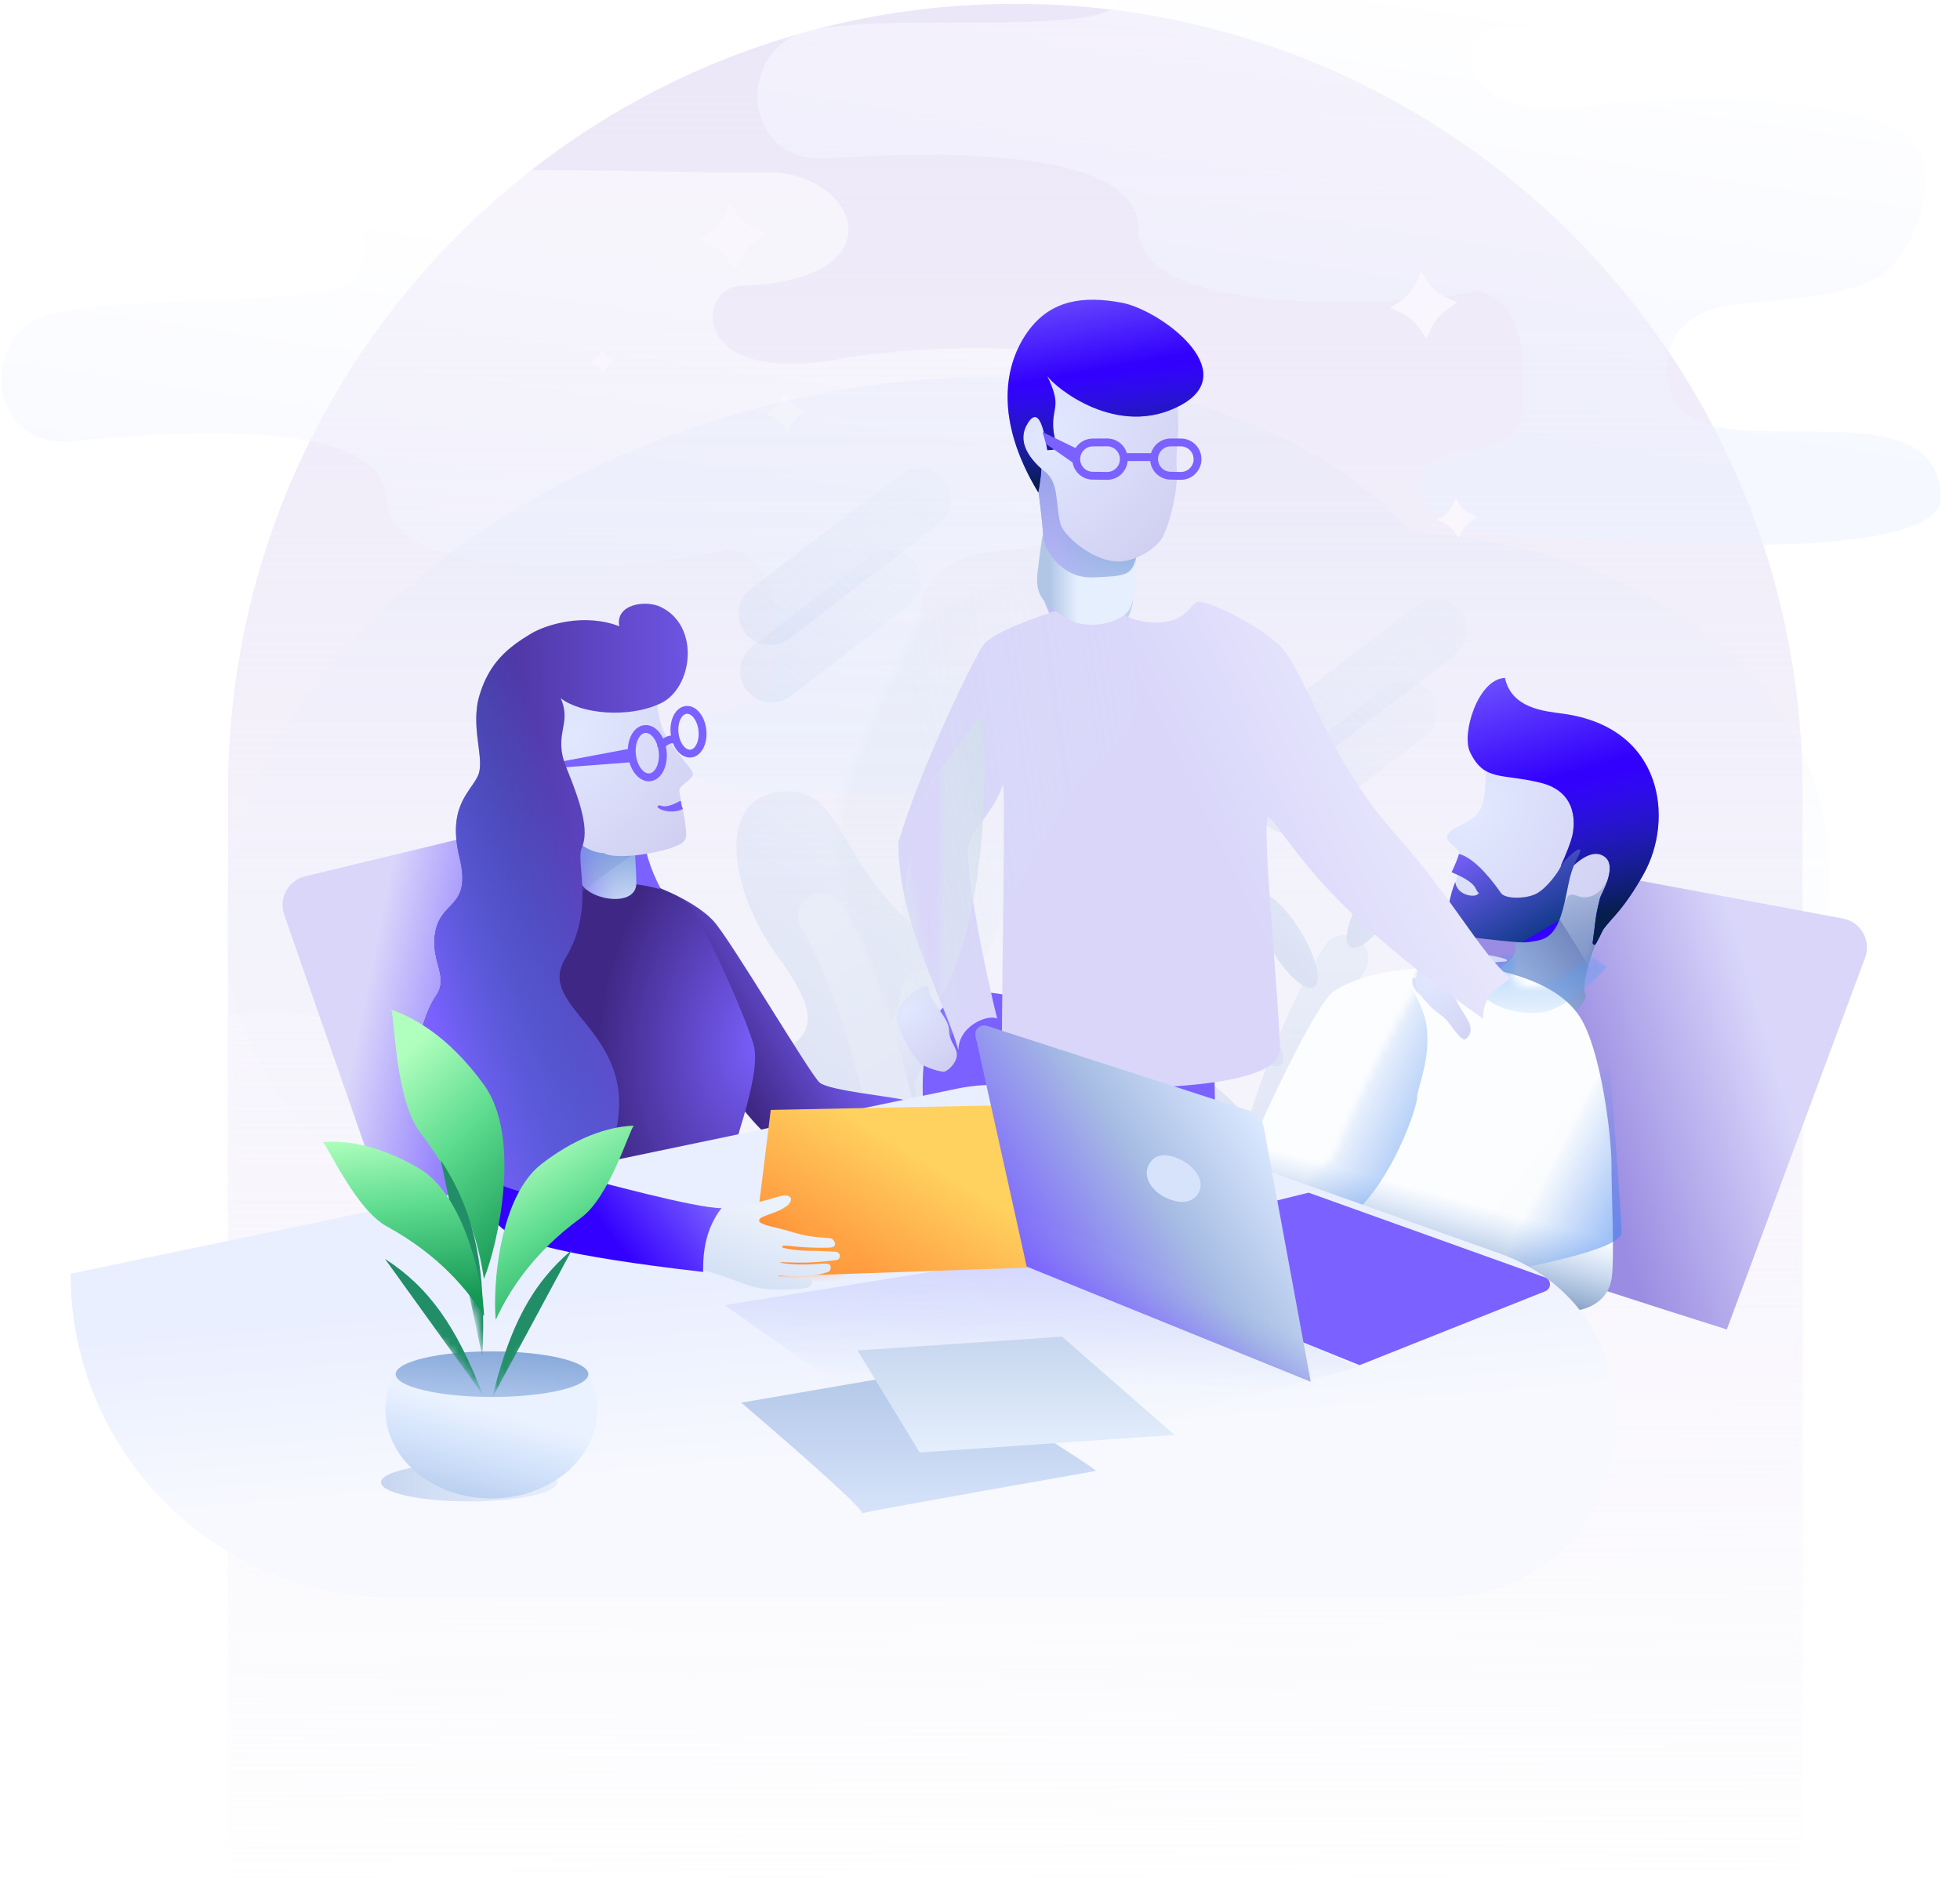 <svg width="250" height="242" viewBox="0 0 250 242" fill="none" xmlns="http://www.w3.org/2000/svg">
<path d="M29.082 100.903C29.082 45.444 74.04 0.486 129.499 0.486V0.486C184.957 0.486 229.915 45.444 229.915 100.903V240.876H29.082V100.903Z" fill="url(#paint0_linear)"/>
<g opacity="0.5" filter="url(#filter0_i)">
<path fill-rule="evenodd" clip-rule="evenodd" d="M49.342 77.734C48.958 66.724 20.27 69.206 9.203 70.268C-1.863 71.33 -2.868 56.247 6.68 54.005C16.228 51.763 33.543 52.92 42.514 50.85C51.486 48.78 40.137 37.681 52.361 36.343C64.585 35.005 89.861 36.244 97.396 35.972C109.231 35.545 115.304 49.794 94.568 50.44C88.85 50.618 87.703 63.277 107.005 59.8C119.117 57.618 142.882 57.567 147.826 63.138C150.663 66.334 149.68 74.922 144.803 79.663C141.181 83.186 129.66 83.873 125.147 84.687C114.56 86.597 116.653 96.849 120.263 98.96C128.806 103.955 152.253 94.528 152.881 108.244C153.159 114.305 131.825 115.284 123.078 115.21C101.624 115.028 87.528 116.94 86.538 109.621C85.545 102.274 99.87 107.233 99.164 98.201C98.794 93.481 99.784 83.452 90.594 83.978C103.176 83.257 49.861 92.605 49.342 77.734Z" fill="url(#paint1_linear)"/>
</g>
<g opacity="0.5" filter="url(#filter1_i)">
<path fill-rule="evenodd" clip-rule="evenodd" d="M145.206 43.15C145.235 32.133 116.474 33.539 105.375 34.186C94.276 34.833 93.837 19.723 103.463 17.84C113.088 15.957 130.348 17.761 139.39 16.029C148.432 14.297 137.508 2.78 149.773 1.901C162.038 1.021 187.25 3.206 194.79 3.216C206.633 3.233 212.168 17.699 191.423 17.568C185.702 17.532 184.081 30.139 203.5 27.387C215.686 25.66 239.436 26.499 244.168 32.252C246.883 35.552 245.579 44.096 240.528 48.652C236.776 52.037 225.238 52.291 220.698 52.936C210.046 54.449 211.754 64.772 215.283 67.016C223.633 72.328 247.416 63.785 247.53 77.515C247.581 83.582 226.226 83.761 217.487 83.36C196.055 82.375 181.897 83.757 181.182 76.407C180.465 69.028 194.594 74.52 194.227 65.468C194.034 60.737 195.398 50.752 186.195 50.934C198.796 50.685 145.168 58.03 145.206 43.15Z" fill="url(#paint2_linear)"/>
</g>
<mask id="mask0" mask-type="alpha" maskUnits="userSpaceOnUse" x="29" y="0" width="201" height="242">
<path d="M29.086 100.903C29.086 45.444 74.044 0.486 129.503 0.486V0.486C184.961 0.486 229.919 45.444 229.919 100.903V241.486H29.086V100.903Z" fill="#ECE7F8"/>
</mask>
<g mask="url(#mask0)">
<path fill-rule="evenodd" clip-rule="evenodd" d="M227.608 119.66C245.696 139.795 250.227 168.376 246.31 201.115C240.784 247.307 245.706 303.944 201.588 337.15C157.339 370.453 114.173 343.767 77.599 328.095C50.877 316.645 40.314 290.997 29.944 263.604C15.659 225.868 -22.549 190.703 8.279 144.973C39.289 98.973 83.415 167.846 130.394 162.425C165.144 158.414 208.44 98.322 227.608 119.66Z" fill="url(#paint3_linear)"/>
</g>
<path d="M99.726 50.871L100.08 50.102L100.537 50.808C100.911 51.373 101.437 51.82 102.055 52.097L102.834 52.44L102.127 52.908C101.558 53.279 101.107 53.806 100.828 54.426L100.485 55.195L100.017 54.488C99.645 53.922 99.119 53.474 98.5 53.199L97.731 52.856L98.437 52.388C99.007 52.02 99.455 51.492 99.726 50.871V50.871Z" fill="#F9F7FD"/>
<path d="M76.535 45.093L76.733 44.647L77.003 45.052C77.217 45.383 77.525 45.644 77.887 45.8L78.334 46.008L77.918 46.278C77.591 46.493 77.332 46.796 77.169 47.152L76.972 47.609L76.702 47.193C76.487 46.862 76.18 46.601 75.818 46.445L75.371 46.237L75.776 45.977C76.106 45.758 76.368 45.452 76.535 45.093Z" fill="#F9F7FD"/>
<path d="M149.578 84.623L149.776 84.176L150.046 84.592C150.269 84.915 150.574 85.174 150.93 85.34L151.376 85.537L150.971 85.808C150.64 86.022 150.379 86.329 150.223 86.691L150.015 87.138L149.745 86.733C149.531 86.402 149.228 86.139 148.871 85.974L148.414 85.776L148.83 85.506C149.161 85.292 149.422 84.985 149.578 84.623Z" fill="#F9F7FD"/>
<path d="M185.334 64.353L185.677 63.584L186.145 64.291C186.516 64.857 187.043 65.305 187.663 65.58L188.432 65.923L187.725 66.391C187.158 66.761 186.71 67.288 186.436 67.908L186.083 68.677L185.625 67.971C185.249 67.408 184.723 66.962 184.108 66.682L183.328 66.338L184.035 65.871C184.605 65.5 185.056 64.973 185.334 64.353V64.353Z" fill="#F9F7FD"/>
<path d="M180.688 35.956L181.27 34.656L182.05 35.852C182.676 36.802 183.559 37.555 184.596 38.024L185.896 38.596L184.7 39.375C183.752 40.008 182.999 40.894 182.528 41.932L181.946 43.232L181.166 42.036C180.54 41.086 179.657 40.333 178.62 39.864L177.32 39.282L178.516 38.502C179.466 37.876 180.219 36.993 180.688 35.956V35.956Z" fill="#F9F7FD"/>
<path d="M92.522 27.204L93.104 25.904L93.883 27.089C94.507 28.042 95.39 28.796 96.43 29.262L97.729 29.844L96.544 30.623C95.588 31.244 94.834 32.128 94.372 33.17L93.79 34.469L93.01 33.284C92.385 32.329 91.497 31.574 90.453 31.112L89.164 30.53L90.349 29.75C91.302 29.127 92.056 28.243 92.522 27.204V27.204Z" fill="#F9F7FD"/>
<path opacity="0.2" fill-rule="evenodd" clip-rule="evenodd" d="M179.877 67.837C163.518 49.491 129.254 42.663 94.042 52.785C50.37 65.339 21.777 99.213 30.18 128.444C37.074 152.427 66.728 165.834 101.273 162.942C117.837 176.196 145.726 180.574 174.161 172.4C214.049 160.934 239.91 129.113 231.922 101.325C226.319 81.833 205.548 69.503 179.877 67.837Z" fill="url(#paint4_linear)"/>
<g opacity="0.3">
<path fill-rule="evenodd" clip-rule="evenodd" d="M119.943 167.859C122.276 168.291 126.448 162.117 126.231 156.555C126.014 150.994 120.86 152.064 122.635 141.894C124.409 131.725 126.587 126.929 116.446 118.016C106.306 109.103 107.481 100.058 99.335 101.037C91.19 102.017 93.23 113.784 99.012 121.739C104.793 129.694 104.333 132.339 97.534 135.24C90.734 138.142 103.433 147.29 105.05 149.981C106.667 152.672 105.864 159.957 108.913 163.243C111.962 166.529 117.611 167.427 119.943 167.859Z" fill="url(#paint5_linear)"/>
<path d="M116.568 153.933C115.327 151.868 110.938 145.746 105.745 143.533" stroke="url(#paint6_linear)" stroke-width="6" stroke-linecap="round"/>
<path d="M113.764 139.216C112.523 137.15 117.45 132.216 117.934 126.592" stroke="url(#paint7_linear)" stroke-width="6" stroke-linecap="round"/>
<path d="M122.337 179.589C121.809 178.71 120.943 173.839 119.631 168.381C115.524 151.288 112.189 129.205 104.82 116.941" stroke="url(#paint8_linear)" stroke-width="6" stroke-linecap="round"/>
</g>
<g opacity="0.3">
<path d="M157.383 166.438C157.251 158.854 163.181 135.273 171.514 122.281" stroke="url(#paint9_linear)" stroke-width="6" stroke-linecap="round"/>
<ellipse cx="164.058" cy="120.004" rx="2.2" ry="6.903" transform="rotate(-31 164.058 120.004)" fill="url(#paint10_linear)"/>
<ellipse cx="176.722" cy="126.828" rx="2.2" ry="6.903" transform="rotate(87 176.722 126.828)" fill="url(#paint11_linear)"/>
<ellipse cx="172.8" cy="136.909" rx="2.2" ry="6.903" transform="rotate(90 172.8 136.909)" fill="url(#paint12_linear)"/>
<ellipse cx="169.633" cy="146.676" rx="2.2" ry="6.903" transform="rotate(90 169.633 146.676)" fill="url(#paint13_linear)"/>
<ellipse cx="175.872" cy="114.969" rx="2.2" ry="6.903" transform="rotate(32 175.872 114.969)" fill="url(#paint14_linear)"/>
<ellipse cx="158.789" cy="130.689" rx="2.2" ry="6.903" transform="rotate(-42 158.789 130.689)" fill="url(#paint15_linear)"/>
<ellipse cx="154.879" cy="141.379" rx="2.2" ry="6.903" transform="rotate(-48 154.879 141.379)" fill="url(#paint16_linear)"/>
</g>
<path opacity="0.473" d="M98.219 78.297L117.264 63.723" stroke="url(#paint17_linear)" stroke-width="8" stroke-linecap="round" stroke-linejoin="round"/>
<path opacity="0.473" d="M98.406 85.614L113.428 74.119" stroke="url(#paint18_linear)" stroke-width="8" stroke-linecap="round" stroke-linejoin="round"/>
<path opacity="0.473" d="M164.078 94.996L183.124 80.422" stroke="url(#paint19_linear)" stroke-width="8" stroke-linecap="round" stroke-linejoin="round"/>
<path opacity="0.473" d="M164.266 102.314L179.288 90.818" stroke="url(#paint20_linear)" stroke-width="8" stroke-linecap="round" stroke-linejoin="round"/>
<path fill-rule="evenodd" clip-rule="evenodd" d="M235.065 117.177L193.128 109.35C180.958 127.183 175.198 142.222 175.851 154.468C183.54 157.655 198.343 162.698 220.259 169.598L237.894 122.174C238.616 120.231 237.627 118.071 235.685 117.348C235.483 117.274 235.276 117.216 235.065 117.177Z" fill="url(#paint21_linear)"/>
<path fill-rule="evenodd" clip-rule="evenodd" d="M193.141 119.566C193.524 120.887 193.351 121.84 192.622 122.425C191.528 123.303 190.43 124.797 189.348 124.92C188.265 125.043 187.093 125.637 186.903 127.155C186.812 127.889 183.055 131.682 181.713 136.9C181.373 138.221 181.787 140.254 182.953 142.999L186.057 141.291L190.477 134.131C195.386 132.425 198.153 131.369 198.779 130.961C199.718 130.35 202.758 127.735 202.172 126.754C201.586 125.774 203.493 119.543 204.625 118.332C205.758 117.121 206.686 114.17 206.708 113.08C206.731 111.991 207.124 108.728 204.297 108.832C202.412 108.902 198.693 112.48 193.141 119.566Z" fill="url(#paint22_linear)"/>
<mask id="mask1" mask-type="alpha" maskUnits="userSpaceOnUse" x="181" y="108" width="26" height="35">
<path fill-rule="evenodd" clip-rule="evenodd" d="M193.141 119.566C193.524 120.887 193.351 121.84 192.622 122.425C191.528 123.303 190.43 124.797 189.348 124.92C188.265 125.043 187.093 125.637 186.903 127.155C186.812 127.889 183.055 131.682 181.713 136.9C181.373 138.221 181.787 140.254 182.953 142.999L186.057 141.291L190.477 134.131C195.386 132.425 198.153 131.369 198.779 130.961C199.718 130.35 202.758 127.735 202.172 126.754C201.586 125.774 203.493 119.543 204.625 118.332C205.758 117.121 206.686 114.17 206.708 113.08C206.731 111.991 207.124 108.728 204.297 108.832C202.412 108.902 198.693 112.48 193.141 119.566Z" fill="white"/>
</mask>
<g mask="url(#mask1)">
<path fill-rule="evenodd" clip-rule="evenodd" d="M203.718 125.17C203.718 125.17 198.355 115.653 195.85 113.265C193.346 110.876 207.802 108.469 207.802 108.469L203.718 126.967V125.17Z" fill="url(#paint23_linear)" style="mix-blend-mode:multiply"/>
</g>
<path fill-rule="evenodd" clip-rule="evenodd" d="M190.209 97.18C188.915 98.052 190.019 101.559 188.619 103.561C187.853 104.656 186.242 105.264 185.498 105.7C183.393 106.932 185.556 107.812 185.991 108.545C186.426 109.279 186.079 110.936 185.753 112.242C185.428 113.548 184.272 116.492 185.511 117.149C186.75 117.807 194.356 120.678 196.555 119.801C198.754 118.924 199.54 114.531 200.083 114.245C200.625 113.959 201.005 114.261 201.506 114.386C202.808 114.711 203.985 113.981 204.611 112.941C205.32 111.765 206.328 112.302 205.783 110.694C204.942 108.213 200.068 98.442 198.131 97.74C196.195 97.037 192.211 95.832 190.209 97.18Z" fill="url(#paint24_radial)"/>
<path fill-rule="evenodd" clip-rule="evenodd" d="M196.529 99.866C191.576 98.631 189.273 99.737 187.479 95.888C186.42 93.614 188.483 86.64 191.956 86.482C192.811 90.381 196.94 90.716 199.332 91.04C212.179 92.779 213.523 104.525 209.677 111.443C208.439 113.671 207.293 115.271 206.271 116.471C205.623 117.233 204.775 118.151 204.488 118.586C204.393 118.732 203.564 120.566 203.421 120.53C202.988 120.422 203.162 120.401 203.374 118.502C203.587 116.603 203.705 116.092 204.091 114.547C204.204 114.091 206.358 110.585 204.704 109.316C203.601 108.47 202.111 108.987 200.234 110.866L199.094 110.437C199.848 108.762 200.323 107.526 200.523 106.729C200.821 105.532 201.482 101.101 196.529 99.866Z" fill="url(#paint25_linear)"/>
<path fill-rule="evenodd" clip-rule="evenodd" d="M196.529 99.866C191.576 98.631 189.273 99.737 187.479 95.888C186.42 93.614 188.483 86.64 191.956 86.482C192.811 90.381 196.94 90.716 199.332 91.04C212.179 92.779 213.523 104.525 209.677 111.443C208.439 113.671 207.293 115.271 206.271 116.471C205.623 117.233 204.775 118.151 204.488 118.586C204.393 118.732 203.564 120.566 203.421 120.53C202.988 120.422 203.162 120.401 203.374 118.502C203.587 116.603 203.705 116.092 204.091 114.547C204.204 114.091 206.358 110.585 204.704 109.316C203.601 108.47 202.111 108.987 200.234 110.866L199.094 110.437C199.848 108.762 200.323 107.526 200.523 106.729C200.821 105.532 201.482 101.101 196.529 99.866Z" fill="url(#paint26_linear)"/>
<path fill-rule="evenodd" clip-rule="evenodd" d="M199.098 110.495C198.72 111.337 197.293 113.28 196.006 113.981C194.718 114.683 192.006 114.726 191.45 113.926C190.893 113.126 188.367 109.503 186.089 108.935C185.975 109.394 185.663 110.174 185.153 111.275C186.916 112.008 187.939 112.697 188.224 113.343C188.652 114.312 188.881 113.663 188.454 114.094C188.028 114.524 185.799 114.193 185.63 112.513C184.987 113.851 184.297 117.462 184.54 118.287C184.784 119.112 186.185 119.49 187.568 119.579C188.95 119.668 193.877 120.42 195.132 120.163C196.387 119.907 197.981 120.054 199.031 117.014C200.08 113.974 199.847 112.005 201.217 109.416C202.587 106.826 199.476 109.652 199.098 110.495Z" fill="url(#paint27_linear)"/>
<g filter="url(#filter2_i)">
<path fill-rule="evenodd" clip-rule="evenodd" d="M203.021 122.789C208.226 123.974 211.723 125.95 213.513 128.717C216.197 132.866 217.542 143.889 217.542 147.464C217.542 151.039 217.97 159.81 217.542 162.203C217.114 164.596 215.148 166.373 211.081 166.373C208.369 166.373 192.999 161.329 164.971 151.242C168.657 149.419 170.559 148.16 170.676 147.464C170.852 146.421 179.405 127.395 182.11 125.457C184.816 123.519 190.431 122.601 192.682 122.601C192.353 123.515 191.621 124.252 192.656 125.457C193.691 126.661 195.723 126.871 197.735 126.036C199.076 125.478 200.838 124.396 203.021 122.789Z" fill="white"/>
<path fill-rule="evenodd" clip-rule="evenodd" d="M203.021 122.789C208.226 123.974 211.723 125.95 213.513 128.717C216.197 132.866 217.542 143.889 217.542 147.464C217.542 151.039 217.97 159.81 217.542 162.203C217.114 164.596 215.148 166.373 211.081 166.373C208.369 166.373 192.999 161.329 164.971 151.242C168.657 149.419 170.559 148.16 170.676 147.464C170.852 146.421 179.405 127.395 182.11 125.457C184.816 123.519 190.431 122.601 192.682 122.601C192.353 123.515 191.621 124.252 192.656 125.457C193.691 126.661 195.723 126.871 197.735 126.036C199.076 125.478 200.838 124.396 203.021 122.789Z" fill="url(#paint28_linear)"/>
</g>
<mask id="mask2" mask-type="alpha" maskUnits="userSpaceOnUse" x="164" y="122" width="54" height="45">
<path fill-rule="evenodd" clip-rule="evenodd" d="M203.021 122.789C208.226 123.974 211.723 125.95 213.513 128.717C216.197 132.866 217.542 143.889 217.542 147.464C217.542 151.039 217.97 159.81 217.542 162.203C217.114 164.596 215.148 166.373 211.081 166.373C208.369 166.373 192.999 161.329 164.971 151.242C168.657 149.419 170.559 148.16 170.676 147.464C170.852 146.421 179.405 127.395 182.11 125.457C184.816 123.519 190.431 122.601 192.682 122.601C192.353 123.515 191.621 124.252 192.656 125.457C193.691 126.661 195.723 126.871 197.735 126.036C199.076 125.478 200.838 124.396 203.021 122.789Z" fill="white"/>
<path fill-rule="evenodd" clip-rule="evenodd" d="M203.021 122.789C208.226 123.974 211.723 125.95 213.513 128.717C216.197 132.866 217.542 143.889 217.542 147.464C217.542 151.039 217.97 159.81 217.542 162.203C217.114 164.596 215.148 166.373 211.081 166.373C208.369 166.373 192.999 161.329 164.971 151.242C168.657 149.419 170.559 148.16 170.676 147.464C170.852 146.421 179.405 127.395 182.11 125.457C184.816 123.519 190.431 122.601 192.682 122.601C192.353 123.515 191.621 124.252 192.656 125.457C193.691 126.661 195.723 126.871 197.735 126.036C199.076 125.478 200.838 124.396 203.021 122.789Z" stroke="white"/>
</mask>
<g mask="url(#mask2)">
<g opacity="0.585">
<path fill-rule="evenodd" clip-rule="evenodd" d="M189.942 123.334C185.632 127.746 194.135 130.097 197.607 128.922C201.08 127.746 204.976 123.334 204.976 123.334C204.976 123.334 195.158 116.027 192.55 119.681C189.942 123.334 194.253 118.921 189.942 123.334Z" fill="url(#paint29_linear)" style="mix-blend-mode:multiply"/>
</g>
<g opacity="0.547">
<path fill-rule="evenodd" clip-rule="evenodd" d="M183.797 163.254C186.866 163.254 206.823 159.95 206.823 157.267C206.823 154.585 205.285 135.686 205.285 135.686" fill="url(#paint30_linear)" style="mix-blend-mode:multiply"/>
</g>
<g opacity="0.547">
<path fill-rule="evenodd" clip-rule="evenodd" d="M155.84 151.621C157.23 151.621 163.658 159.764 169.53 157.023C176.624 153.712 180.755 141.452 180.755 139.985C180.755 138.862 182.617 134.88 181.908 130.542C181.488 127.97 178.056 122.383 178.056 122.383" fill="url(#paint31_linear)" style="mix-blend-mode:multiply"/>
</g>
</g>
<path fill-rule="evenodd" clip-rule="evenodd" d="M132.481 62.839C133.236 68.596 133.381 71.946 132.915 72.889C132.216 74.303 133.57 80.957 137.879 81.343C142.188 81.729 144.447 79.893 144.617 75.403C144.786 70.914 145.056 69.183 145.752 67.196C146.448 65.209 133.478 56.979 132.915 58.5C132.54 59.515 132.395 60.961 132.481 62.839Z" fill="url(#paint32_linear)"/>
<path fill-rule="evenodd" clip-rule="evenodd" d="M132.481 62.839C133.236 68.596 133.381 71.946 132.915 72.889C132.216 74.303 133.57 80.957 137.879 81.343C142.188 81.729 144.447 79.893 144.617 75.403C144.786 70.914 145.056 69.183 145.752 67.196C146.448 65.209 133.478 56.979 132.915 58.5C132.54 59.515 132.395 60.961 132.481 62.839Z" fill="url(#paint33_linear)" fill-opacity="0.67"/>
<path fill-rule="evenodd" clip-rule="evenodd" d="M150.191 49.614C150.191 50.894 150.361 54.89 150.232 55.902C150.103 56.915 150.001 58.424 150.117 60.373C150.232 62.322 149.22 67.117 148.09 68.853C147.415 69.89 144.741 71.89 142.117 71.609C139.008 71.276 135.607 68.273 135.244 66.772C134.573 64.004 135.129 61.561 133.197 60.09C131.264 58.619 129.856 57.253 130.03 54.982C130.204 52.711 132.188 47.306 133.197 47.078C134.205 46.851 150.191 48.334 150.191 49.614Z" fill="url(#paint34_radial)"/>
<path fill-rule="evenodd" clip-rule="evenodd" d="M133.592 47.98C134.509 49.364 142.537 56.034 150.584 51.704C158.63 47.373 147.927 39.512 143.073 38.615C138.219 37.718 134.04 38.217 131.104 42.291C128.168 46.364 126.696 53.346 132.439 62.817C132.692 61.314 132.818 60.313 132.818 59.813C130.533 57.721 129.961 55.773 131.104 53.967C132.818 51.257 133.385 56.569 133.592 57.423C134.275 57.423 134.704 57.304 134.881 57.066C134.41 55.725 134.239 54.485 134.366 53.346C134.557 51.638 135.122 51.257 133.592 47.98Z" fill="url(#paint35_linear)"/>
<path fill-rule="evenodd" clip-rule="evenodd" d="M133.592 47.98C134.509 49.364 142.537 56.034 150.584 51.704C158.63 47.373 147.927 39.512 143.073 38.615C138.219 37.718 134.04 38.217 131.104 42.291C128.168 46.364 126.696 53.346 132.439 62.817C132.692 61.314 132.818 60.313 132.818 59.813C130.533 57.721 129.961 55.773 131.104 53.967C132.818 51.257 133.385 56.569 133.592 57.423C134.275 57.423 134.704 57.304 134.881 57.066C134.41 55.725 134.239 54.485 134.366 53.346C134.557 51.638 135.122 51.257 133.592 47.98Z" fill="url(#paint36_linear)"/>
<path fill-rule="evenodd" clip-rule="evenodd" d="M118.274 147.859C118.274 145.771 115.856 132.098 120.84 127.991C125.824 123.883 131.989 129.875 154.693 130.783C155.067 139.966 155.067 146.431 154.693 150.177C154.32 153.924 140.605 159.235 118.274 147.859Z" fill="#7B61FF"/>
<path fill-rule="evenodd" clip-rule="evenodd" d="M114.423 130.153C114.958 132.524 116.729 135.058 117.326 135.605C117.923 136.152 120.094 136.83 120.504 136.698C120.915 136.567 121.995 135.664 122.044 134.607C122.093 133.55 121.057 132.955 121.05 131.393C121.042 129.832 118.446 127.567 118.446 126.186C118.446 124.804 113.887 127.782 114.423 130.153Z" fill="url(#paint37_radial)"/>
<path fill-rule="evenodd" clip-rule="evenodd" d="M181.167 126.899C182.778 129.035 183.826 129.409 184.43 130.046C185.034 130.683 186.415 132.932 186.928 132.557C187.441 132.183 187.972 131.444 187.174 130.046C186.376 128.648 185.167 127.173 185.587 126.433C186.006 125.693 188.055 123.506 189.764 122.998C191.474 122.491 192.042 122.819 192.213 122.546C192.383 122.273 190.168 121.877 189.255 121.774C188.342 121.672 187.049 121.555 185.184 121.774C183.941 121.921 183.075 121.404 182.586 120.224C180.566 123.25 180.094 125.475 181.167 126.899Z" fill="url(#paint38_radial)"/>
<g filter="url(#filter3_i)">
<path fill-rule="evenodd" clip-rule="evenodd" d="M119.218 126.957C118.076 126.313 114.253 127.849 114.253 130.956C112.223 124.046 106.59 114.693 106.59 104.472C109.172 95.561 115.91 81.514 117.414 79.309C118.417 77.839 123.388 75.782 132.324 73.137C134.323 75.322 136.692 76.414 139.432 76.414C143.54 76.414 143.756 73.894 144.853 73.763C145.951 73.631 152.169 76.414 155.236 79.374C158.303 82.335 161.587 93.978 169.654 103.016C177.721 112.054 180.615 118.36 184.617 121.756C183.149 123.071 181.16 123.837 181.16 126.957C179.711 125.895 171.628 120.335 164.777 113.864C157.926 107.393 154.887 102.011 153.853 101.282C152.664 100.444 155.352 126.366 155.236 130.956C155.12 135.546 139.338 135.808 134.403 135.808C129.467 135.808 121.835 134.099 119.875 132.415C119.553 132.137 120.399 95.692 119.875 97.222C118.547 101.101 115.463 103.016 115.463 105.571C115.463 111.509 119.225 127.375 119.218 126.957Z" fill="url(#paint39_linear)"/>
</g>
<mask id="mask3" mask-type="alpha" maskUnits="userSpaceOnUse" x="106" y="73" width="79" height="63">
<path fill-rule="evenodd" clip-rule="evenodd" d="M119.218 126.957C118.076 126.313 114.253 127.849 114.253 130.956C112.223 124.046 106.59 114.693 106.59 104.472C109.172 95.561 115.91 81.514 117.414 79.309C118.417 77.839 123.388 75.782 132.324 73.137C134.323 75.322 136.692 76.414 139.432 76.414C143.54 76.414 143.756 73.894 144.853 73.763C145.951 73.631 152.169 76.414 155.236 79.374C158.303 82.335 161.587 93.978 169.654 103.016C177.721 112.054 180.615 118.36 184.617 121.756C183.149 123.071 181.16 123.837 181.16 126.957C179.711 125.895 171.628 120.335 164.777 113.864C157.926 107.393 154.887 102.011 153.853 101.282C152.664 100.444 155.352 126.366 155.236 130.956C155.12 135.546 139.338 135.808 134.403 135.808C129.467 135.808 121.835 134.099 119.875 132.415C119.553 132.137 120.399 95.692 119.875 97.222C118.547 101.101 115.463 103.016 115.463 105.571C115.463 111.509 119.225 127.375 119.218 126.957Z" fill="white"/>
</mask>
<g mask="url(#mask3)">
<path fill-rule="evenodd" clip-rule="evenodd" d="M118.222 100.415L125.293 91.018C125.293 91.018 127.912 121.491 116.22 132.047C114.16 119.837 115.307 113.455 116.22 108.12C116.82 104.616 118.222 100.415 118.222 100.415Z" fill="url(#paint40_linear)" style="mix-blend-mode:multiply"/>
<g opacity="0.162">
<path fill-rule="evenodd" clip-rule="evenodd" d="M120.579 134.169C123.219 126.436 135.08 100.966 140.157 97.335C145.233 93.703 145.616 89.016 145.425 82.794C145.233 76.573 133.376 64.177 127.178 68.866C120.979 73.554 104.384 82.204 102.569 96.709C100.754 111.214 108.483 133.463 111.974 131.264C115.466 129.064 117.94 141.902 120.579 134.169Z" fill="url(#paint41_linear)" style="mix-blend-mode:multiply"/>
</g>
</g>
<path fill-rule="evenodd" clip-rule="evenodd" d="M133.079 68.443C133.079 69.857 135.229 73.809 139.382 73.659C143.534 73.509 144.369 73.394 144.841 71.286C144.841 74.409 145.003 75.332 144.237 77.391C143.471 79.451 138.699 80.581 136.022 78.87C133.345 77.159 131.95 76.134 132.342 73.011C132.733 69.887 133.079 67.029 133.079 68.443Z" fill="url(#paint42_linear)"/>
<path fill-rule="evenodd" clip-rule="evenodd" d="M38.91 111.796L76.987 102.596C84.029 121.583 87.224 137.199 86.572 149.445C78.882 152.632 67.349 156.764 51.97 161.841L36.247 116.678C35.566 114.72 36.6 112.581 38.557 111.9C38.673 111.859 38.791 111.825 38.91 111.796Z" fill="url(#paint43_linear)"/>
<path fill-rule="evenodd" clip-rule="evenodd" d="M82.252 105.165C81.437 107.746 84.085 115.036 88.292 118.599C92.5 122.161 78.967 121.555 78.959 117.584C78.951 113.612 83.067 102.583 82.252 105.165Z" fill="#7B61FF"/>
<path fill-rule="evenodd" clip-rule="evenodd" d="M84.094 113.255C87.275 114.567 89.569 115.969 90.975 117.459C93.084 119.694 103.34 137.082 104.549 138.112C105.759 139.141 114.081 139.921 115.334 140.332C114.693 141.259 113.446 144.123 114.087 146.642C112.109 147.637 107.765 146.748 98.878 145.753C92.268 140.223 88.835 131.502 87.422 127.338C86.008 123.175 84.899 118.48 84.094 113.255Z" fill="url(#paint44_linear)"/>
<path fill-rule="evenodd" clip-rule="evenodd" d="M88.459 116.236C91.028 120.63 94.99 129.452 96.115 133.261C97.322 137.346 92.631 148.103 92.686 150.63C92.731 152.738 90.562 152.002 71.295 153.941C70.699 150.225 70.699 145.578 71.295 140.001C72.188 131.635 68.548 120.38 69.557 118.49C70.566 116.6 73.021 112.581 74.099 112.581C75.177 112.581 85.89 111.842 88.459 116.236Z" fill="url(#paint45_radial)"/>
<path fill-rule="evenodd" clip-rule="evenodd" d="M9 162.482L122.018 138.889C126.199 138.016 130.538 138.311 134.562 139.741L191.178 159.862C212.983 167.611 210.478 199.222 187.725 203.441V203.441C186.364 203.693 184.983 203.82 183.599 203.82H50.338C27.508 203.82 9 185.313 9 162.482V162.482Z" fill="url(#paint46_linear)"/>
<g style="mix-blend-mode:multiply" opacity="0.197">
<path fill-rule="evenodd" clip-rule="evenodd" d="M92.426 166.502L138.359 159.078L173.308 174.39L122.712 187.812" fill="url(#paint47_linear)"/>
</g>
<path fill-rule="evenodd" clip-rule="evenodd" d="M81.233 106.233C80.753 108.476 81.167 110.099 81.167 112.652C81.167 116.064 74.199 114.676 73.962 112.089C73.724 109.502 74.005 106.034 73.023 103.684C72.042 101.334 81.713 103.99 81.233 106.233Z" fill="url(#paint48_linear)"/>
<path fill-rule="evenodd" clip-rule="evenodd" d="M81.233 106.233C80.753 108.476 81.167 110.099 81.167 112.652C81.167 116.064 74.199 114.676 73.962 112.089C73.724 109.502 74.005 106.034 73.023 103.684C72.042 101.334 81.713 103.99 81.233 106.233Z" fill="url(#paint49_linear)" fill-opacity="0.67"/>
<mask id="mask4" mask-type="alpha" maskUnits="userSpaceOnUse" x="72" y="102" width="10" height="13">
<path fill-rule="evenodd" clip-rule="evenodd" d="M81.233 106.233C80.753 108.476 81.167 110.099 81.167 112.652C81.167 116.064 74.199 114.676 73.962 112.089C73.724 109.502 74.005 106.034 73.023 103.684C72.042 101.334 81.713 103.99 81.233 106.233Z" fill="white"/>
<path fill-rule="evenodd" clip-rule="evenodd" d="M81.233 106.233C80.753 108.476 81.167 110.099 81.167 112.652C81.167 116.064 74.199 114.676 73.962 112.089C73.724 109.502 74.005 106.034 73.023 103.684C72.042 101.334 81.713 103.99 81.233 106.233Z" stroke="white"/>
</mask>
<g mask="url(#mask4)">
<g opacity="0.717">
<path fill-rule="evenodd" clip-rule="evenodd" d="M71.258 116.215C71.258 116.215 81.783 107.396 84.212 107.396C86.641 107.396 71.258 104.439 71.258 104.439V116.215Z" fill="url(#paint50_linear)" style="mix-blend-mode:multiply"/>
</g>
</g>
<path fill-rule="evenodd" clip-rule="evenodd" d="M83.375 88.184C83.994 90.14 83.925 92.309 85.126 94.176C86.328 96.044 87.911 97.675 88.332 98.505C88.752 99.335 86.645 100.072 86.645 100.814C86.645 101.556 88.049 106.719 87.298 107.213C86.87 108.366 78.984 109.964 76.992 108.819C75.237 108.819 72.531 107.279 70.871 103.495C69.211 99.71 69.134 90.52 70.871 88.184C72.608 85.848 82.755 86.228 83.375 88.184Z" fill="url(#paint51_radial)"/>
<path fill-rule="evenodd" clip-rule="evenodd" d="M95.679 162.936L98.31 141.592L134.187 140.873L131.05 161.711L95.679 162.936Z" fill="url(#paint52_linear)"/>
<mask id="mask5" mask-type="alpha" maskUnits="userSpaceOnUse" x="95" y="140" width="40" height="23">
<path fill-rule="evenodd" clip-rule="evenodd" d="M95.679 162.936L98.31 141.592L134.187 140.873L131.05 161.711L95.679 162.936Z" fill="white"/>
</mask>
<g mask="url(#mask5)">
<g style="mix-blend-mode:multiply" opacity="0.458">
<path fill-rule="evenodd" clip-rule="evenodd" d="M132.952 157.185L128.281 140.312H135.805L132.952 157.185Z" fill="url(#paint53_linear)"/>
</g>
<g style="mix-blend-mode:multiply" opacity="0.528">
<path fill-rule="evenodd" clip-rule="evenodd" d="M99.668 153.091C99.668 154.437 102.909 156.391 106.721 158.101C108.93 159.093 108.626 161.396 109.587 161.396C112.208 161.396 93.602 168.958 93.602 168.958C93.602 168.958 92.593 158.732 93.602 156.063C94.702 153.154 99.668 152.351 99.668 153.091Z" fill="url(#paint54_linear)"/>
</g>
</g>
<path fill-rule="evenodd" clip-rule="evenodd" d="M92.759 154.277C93.849 154.277 95.168 153.701 97.094 153.26C99.021 152.82 100.236 152.12 100.827 152.771C101.058 153.026 100.673 153.645 100.391 153.814C100.109 153.982 99.96 154.231 98.614 154.728C97.366 155.19 96.643 155.406 96.868 155.836C97.094 156.266 99.139 156.64 99.795 156.814C100.631 157.035 101.888 157.467 103.087 157.668C104.427 157.893 105.908 157.918 106.078 158.017C106.4 158.203 106.872 158.903 106.078 159.126C105.89 159.179 104.534 159.207 102.885 159.126C101.124 159.041 99.508 158.703 99.795 159.126C99.862 159.227 101.487 159.558 103.271 159.558C104.328 159.558 106.468 159.69 106.603 159.69C107.092 159.69 107.338 160.359 106.894 160.688C106.791 160.765 104.726 160.998 103.087 161.059C101.201 161.128 99.531 160.957 99.511 161.059C99.497 161.133 101.484 161.383 103.271 161.298C104.717 161.229 105.512 161.116 105.782 161.298C106.052 161.48 105.984 161.966 105.782 162.184C105.698 162.275 104.391 162.691 103.087 162.777C101.255 162.899 99.265 162.687 99.247 162.777C99.201 163.018 102.586 163.17 103.087 163.17C103.801 163.17 103.711 164.094 102.885 164.289C101.848 164.534 99.704 164.515 98.728 164.515C97.753 164.515 96.286 164.289 94.819 163.744C93.352 163.199 91.392 162.47 90.151 162.184C88.808 161.876 89.772 157.633 90.702 155.406C91.631 153.18 91.67 154.277 92.759 154.277Z" fill="url(#paint55_linear)"/>
<path fill-rule="evenodd" clip-rule="evenodd" d="M60.331 129.796C57.556 136.893 59.75 142.279 60.968 148.428C62.186 154.577 62.74 155.907 64.682 157.158C66.624 158.408 71.385 160.15 89.684 162.263C89.684 160.802 89.637 157.171 92.029 154.122C88.647 154.122 76.627 150.806 72.495 149.767C68.781 146.922 72.495 142.359 72.495 133.8C72.495 125.24 63.106 122.699 60.331 129.796Z" fill="url(#paint56_linear)"/>
<path fill-rule="evenodd" clip-rule="evenodd" d="M80.394 95.494L71.028 97.259V97.96L80.728 97.222L80.394 95.494Z" fill="#7B61FF"/>
<path fill-rule="evenodd" clip-rule="evenodd" d="M82.889 99.162C81.808 99.275 80.785 97.988 80.606 96.289C80.427 94.589 81.16 93.117 82.242 93.004C83.323 92.89 84.346 94.177 84.525 95.877C84.703 97.576 83.97 99.048 82.889 99.162Z" stroke="#7B61FF"/>
<path fill-rule="evenodd" clip-rule="evenodd" d="M88.112 96.134C87.133 96.237 86.208 95.072 86.046 93.535C85.885 91.997 86.548 90.665 87.526 90.563C88.505 90.46 89.43 91.625 89.592 93.162C89.754 94.7 89.09 96.031 88.112 96.134Z" stroke="#7B61FF"/>
<path d="M84.325 95.283C84.325 94.854 85.535 94.013 86.142 94.436" stroke="#7B61FF"/>
<path fill-rule="evenodd" clip-rule="evenodd" d="M71.524 89.074C74.117 91.079 80.151 91.667 84.258 89.73C88.365 87.793 89.367 79.861 84.258 77.421C82.314 76.493 78.455 77.094 78.99 79.891C74.52 78.163 69.659 79.677 67.732 80.83C64.729 82.626 62.388 84.584 61.157 88.699C59.927 92.814 61.936 96.906 60.947 99.001C59.958 101.097 57.045 102.917 58.603 109.356C60.16 115.796 56.418 114.766 55.574 118.694C54.73 122.622 57.418 124.496 55.574 127.114C53.73 129.731 50.196 140.781 56.816 146.699C63.435 152.617 75.771 156.928 78.574 144.189C81.377 131.449 68.228 128.668 72.087 122.297C75.945 115.927 73.389 110.021 74.197 108.199C75.191 105.958 74.122 102.539 72.235 97.905C70.487 93.612 73.003 92.466 71.524 89.074Z" fill="url(#paint57_linear)"/>
<path fill-rule="evenodd" clip-rule="evenodd" d="M71.524 89.074C74.117 91.079 80.151 91.667 84.258 89.73C88.365 87.793 89.367 79.861 84.258 77.421C82.314 76.493 78.455 77.094 78.99 79.891C74.52 78.163 69.659 79.677 67.732 80.83C64.729 82.626 62.388 84.584 61.157 88.699C59.927 92.814 61.936 96.906 60.947 99.001C59.958 101.097 57.045 102.917 58.603 109.356C60.16 115.796 56.418 114.766 55.574 118.694C54.73 122.622 57.418 124.496 55.574 127.114C53.73 129.731 50.196 140.781 56.816 146.699C63.435 152.617 75.771 156.928 78.574 144.189C81.377 131.449 68.228 128.668 72.087 122.297C75.945 115.927 73.389 110.021 74.197 108.199C75.191 105.958 74.122 102.539 72.235 97.905C70.487 93.612 73.003 92.466 71.524 89.074Z" fill="url(#paint58_linear)"/>
<path fill-rule="evenodd" clip-rule="evenodd" d="M94.551 178.938L119.518 174.648C133.299 183.26 140.052 187.594 139.778 187.649C139.389 187.728 111.82 192.549 109.957 193.048C110.132 192.604 104.995 187.899 94.551 178.938Z" fill="url(#paint59_linear)"/>
<path fill-rule="evenodd" clip-rule="evenodd" d="M109.375 172.275L135.466 170.52L149.81 183.052L117.304 185.294L109.375 172.275Z" fill="url(#paint60_linear)"/>
<path fill-rule="evenodd" clip-rule="evenodd" d="M173.415 174.153L197.111 164.717C197.593 164.526 197.828 163.98 197.636 163.499C197.536 163.249 197.334 163.053 197.081 162.962L166.909 152.149L137.144 159.505L173.415 174.153Z" fill="url(#paint61_linear)"/>
<g filter="url(#filter4_i)">
<path fill-rule="evenodd" clip-rule="evenodd" d="M131.87 128.862L165.303 139.681C166.287 140 167.017 140.832 167.204 141.848L173.187 174.27L136.958 159.573L130.424 130.177C130.289 129.571 130.672 128.969 131.279 128.834C131.475 128.791 131.679 128.8 131.87 128.862Z" fill="url(#paint62_linear)"/>
<path fill-rule="evenodd" clip-rule="evenodd" d="M131.87 128.862L165.303 139.681C166.287 140 167.017 140.832 167.204 141.848L173.187 174.27L136.958 159.573L130.424 130.177C130.289 129.571 130.672 128.969 131.279 128.834C131.475 128.791 131.679 128.8 131.87 128.862Z" fill="url(#paint63_linear)" fill-opacity="0.23"/>
</g>
<path fill-rule="evenodd" clip-rule="evenodd" d="M148.642 152.758C150.365 153.598 152.182 153.596 152.931 152.06C153.681 150.523 152.329 148.783 150.606 147.943C148.882 147.102 147.253 147.104 146.504 148.641C145.754 150.178 146.919 151.917 148.642 152.758Z" fill="#D6E3FA"/>
<path fill-rule="evenodd" clip-rule="evenodd" d="M137.274 58.578C137.268 57.407 138.212 56.452 139.383 56.446L141.196 56.435C142.396 56.428 143.367 57.41 143.346 58.61V58.61C143.326 59.786 142.358 60.725 141.182 60.71L139.368 60.687C138.212 60.673 137.28 59.734 137.274 58.578V58.578Z" stroke="#7B61FF"/>
<path fill-rule="evenodd" clip-rule="evenodd" d="M147.207 58.586C147.194 57.404 148.148 56.44 149.329 56.441L150.612 56.441C151.799 56.442 152.758 57.41 152.746 58.596V58.596C152.735 59.785 151.755 60.735 150.568 60.71L149.285 60.684C148.139 60.66 147.22 59.731 147.207 58.586V58.586Z" stroke="#7B61FF"/>
<path d="M143.34 58.313H147.092" stroke="#7B61FF"/>
<path fill-rule="evenodd" clip-rule="evenodd" d="M132.981 55.12L137.554 57.341V59.516L133.415 56.628L132.981 55.12Z" fill="#7B61FF"/>
<path fill-rule="evenodd" clip-rule="evenodd" d="M86.725 102.194C86.91 102.099 86.852 102.519 86.932 102.765C87.012 103.012 87.067 103.051 87.093 103.211C86.329 103.605 84.999 103.683 84.108 103.156C83.93 103.05 83.774 102.964 83.922 102.818C84.07 102.673 84.254 102.764 84.453 102.823C85.146 103.028 86.249 102.439 86.725 102.194Z" fill="#7B61FF"/>
<path opacity="0.7" fill-rule="evenodd" clip-rule="evenodd" d="M59.852 186.656C66.07 186.656 71.11 187.748 71.11 189.096C71.11 190.443 66.07 191.535 59.852 191.535C53.634 191.535 48.594 190.443 48.594 189.096C48.594 187.748 53.634 186.656 59.852 186.656Z" fill="url(#paint64_linear)"/>
<path fill-rule="evenodd" clip-rule="evenodd" d="M74.859 174.906C75.706 176.39 76.18 178.053 76.18 179.809C76.18 186.078 70.132 191.161 62.67 191.161C55.209 191.161 49.16 186.078 49.16 179.809C49.16 177.951 49.692 176.197 50.633 174.649C56.618 175.596 68.531 175.535 74.859 174.906Z" fill="url(#paint65_linear)"/>
<mask id="mask6" mask-type="alpha" maskUnits="userSpaceOnUse" x="49" y="174" width="28" height="18">
<path fill-rule="evenodd" clip-rule="evenodd" d="M74.859 174.906C75.706 176.39 76.18 178.053 76.18 179.809C76.18 186.078 70.132 191.161 62.67 191.161C55.209 191.161 49.16 186.078 49.16 179.809C49.16 177.951 49.692 176.197 50.633 174.649C56.618 175.596 68.531 175.535 74.859 174.906Z" fill="white"/>
</mask>
<g mask="url(#mask6)">
</g>
<path fill-rule="evenodd" clip-rule="evenodd" d="M62.759 172.395C69.547 172.395 75.049 173.697 75.049 175.303C75.049 176.909 69.547 178.211 62.759 178.211C55.971 178.211 50.469 176.909 50.469 175.303C50.469 173.697 55.971 172.395 62.759 172.395Z" fill="url(#paint66_linear)"/>
<mask id="mask7" mask-type="alpha" maskUnits="userSpaceOnUse" x="50" y="172" width="26" height="7">
<path fill-rule="evenodd" clip-rule="evenodd" d="M62.759 172.395C69.547 172.395 75.049 173.697 75.049 175.303C75.049 176.909 69.547 178.211 62.759 178.211C55.971 178.211 50.469 176.909 50.469 175.303C50.469 173.697 55.971 172.395 62.759 172.395Z" fill="white"/>
</mask>
<g mask="url(#mask7)">
</g>
<g filter="url(#filter5_i)">
<path fill-rule="evenodd" clip-rule="evenodd" d="M61.724 173.146C61.052 168.502 59.206 161.794 53.655 154.57C50.385 150.315 50.375 139.952 49.903 138.809C52.468 139.691 57.077 141.965 61.724 148.378C66.594 155.101 63.504 168.81 61.724 173.146Z" fill="url(#paint67_linear)"/>
</g>
<mask id="mask8" mask-type="alpha" maskUnits="userSpaceOnUse" x="49" y="138" width="16" height="36">
<path fill-rule="evenodd" clip-rule="evenodd" d="M61.724 173.146C61.052 168.502 59.206 161.794 53.655 154.57C50.385 150.315 50.375 139.952 49.903 138.809C52.468 139.691 57.077 141.965 61.724 148.378C66.594 155.101 63.504 168.81 61.724 173.146Z" fill="white"/>
</mask>
<g mask="url(#mask8)">
<path fill-rule="evenodd" clip-rule="evenodd" d="M61.536 173.147C62.048 161.857 60.642 154.731 56.223 148.004Z" fill="#218E67"/>
</g>
<g filter="url(#filter6_i)">
<path fill-rule="evenodd" clip-rule="evenodd" d="M61.747 177.913C59.673 174.597 56.01 170.102 49.346 166.458C45.42 164.311 41.928 156.411 41.183 155.699C43.438 155.509 47.72 155.695 53.421 159.025C59.397 162.515 61.648 174.008 61.747 177.913Z" fill="url(#paint68_linear)"/>
</g>
<mask id="mask9" mask-type="alpha" maskUnits="userSpaceOnUse" x="41" y="155" width="21" height="23">
<path fill-rule="evenodd" clip-rule="evenodd" d="M61.747 177.913C59.673 174.597 56.01 170.102 49.346 166.458C45.42 164.311 41.928 156.411 41.183 155.699C43.438 155.509 47.72 155.695 53.421 159.025C59.397 162.515 61.648 174.008 61.747 177.913Z" fill="white"/>
</mask>
<g mask="url(#mask9)">
<path fill-rule="evenodd" clip-rule="evenodd" d="M61.604 177.977C58.2 169.195 54.732 164.233 49.098 160.588Z" fill="#218E67"/>
</g>
<g filter="url(#filter7_i)">
<path fill-rule="evenodd" clip-rule="evenodd" d="M63.236 178.367C64.871 174.798 67.937 169.85 74.102 165.361C77.733 162.718 80.186 154.402 80.835 153.596C78.565 153.698 74.325 154.435 69.078 158.486C63.578 162.732 62.828 174.466 63.236 178.367Z" fill="url(#paint69_linear)"/>
</g>
<mask id="mask10" mask-type="alpha" maskUnits="userSpaceOnUse" x="63" y="153" width="18" height="26">
<path fill-rule="evenodd" clip-rule="evenodd" d="M63.236 178.367C64.871 174.798 67.937 169.85 74.102 165.361C77.733 162.718 80.186 154.402 80.835 153.596C78.565 153.698 74.325 154.435 69.078 158.486C63.578 162.732 62.828 174.466 63.236 178.367Z" fill="white"/>
</mask>
<g mask="url(#mask10)">
<path fill-rule="evenodd" clip-rule="evenodd" d="M62.762 178.36C65.013 169.176 67.824 163.788 72.962 159.432Z" fill="#218E67"/>
</g>
<defs>
<filter id="filter0_i" x="0.156" y="21.709" width="152.729" height="93.598" filterUnits="userSpaceOnUse" color-interpolation-filters="sRGB">
<feFlood flood-opacity="0" result="BackgroundImageFix"/>
<feBlend mode="normal" in="SourceGraphic" in2="BackgroundImageFix" result="shape"/>
<feColorMatrix in="SourceAlpha" type="matrix" values="0 0 0 0 0 0 0 0 0 0 0 0 0 0 0 0 0 0 127 0" result="hardAlpha"/>
<feOffset dy="-14"/>
<feGaussianBlur stdDeviation="12.5"/>
<feComposite in2="hardAlpha" operator="arithmetic" k2="-1" k3="1"/>
<feColorMatrix type="matrix" values="0 0 0 0 0.788 0 0 0 0 0.827 0 0 0 0 0.898 0 0 0 0.337 0"/>
<feBlend mode="normal" in2="shape" result="effect1_innerShadow"/>
</filter>
<filter id="filter1_i" x="96.621" y="-12.309" width="150.908" height="95.797" filterUnits="userSpaceOnUse" color-interpolation-filters="sRGB">
<feFlood flood-opacity="0" result="BackgroundImageFix"/>
<feBlend mode="normal" in="SourceGraphic" in2="BackgroundImageFix" result="shape"/>
<feColorMatrix in="SourceAlpha" type="matrix" values="0 0 0 0 0 0 0 0 0 0 0 0 0 0 0 0 0 0 127 0" result="hardAlpha"/>
<feOffset dy="-14"/>
<feGaussianBlur stdDeviation="12.5"/>
<feComposite in2="hardAlpha" operator="arithmetic" k2="-1" k3="1"/>
<feColorMatrix type="matrix" values="0 0 0 0 0.788 0 0 0 0 0.827 0 0 0 0 0.898 0 0 0 0.337 0"/>
<feBlend mode="normal" in2="shape" result="effect1_innerShadow"/>
</filter>
<filter id="filter2_i" x="152.973" y="122.602" width="64.761" height="44.772" filterUnits="userSpaceOnUse" color-interpolation-filters="sRGB">
<feFlood flood-opacity="0" result="BackgroundImageFix"/>
<feBlend mode="normal" in="SourceGraphic" in2="BackgroundImageFix" result="shape"/>
<feColorMatrix in="SourceAlpha" type="matrix" values="0 0 0 0 0 0 0 0 0 0 0 0 0 0 0 0 0 0 127 0" result="hardAlpha"/>
<feOffset dx="-12" dy="1"/>
<feGaussianBlur stdDeviation="13.5"/>
<feComposite in2="hardAlpha" operator="arithmetic" k2="-1" k3="1"/>
<feColorMatrix type="matrix" values="0 0 0 0 0.09 0 0 0 0 0.255 0 0 0 0 0.573 0 0 0 0.204 0"/>
<feBlend mode="normal" in2="shape" result="effect1_innerShadow"/>
</filter>
<filter id="filter3_i" x="106.59" y="73.137" width="86.028" height="65.671" filterUnits="userSpaceOnUse" color-interpolation-filters="sRGB">
<feFlood flood-opacity="0" result="BackgroundImageFix"/>
<feBlend mode="normal" in="SourceGraphic" in2="BackgroundImageFix" result="shape"/>
<feColorMatrix in="SourceAlpha" type="matrix" values="0 0 0 0 0 0 0 0 0 0 0 0 0 0 0 0 0 0 127 0" result="hardAlpha"/>
<feOffset dx="8" dy="3"/>
<feGaussianBlur stdDeviation="11.5"/>
<feComposite in2="hardAlpha" operator="arithmetic" k2="-1" k3="1"/>
<feColorMatrix type="matrix" values="0 0 0 0 0.729 0 0 0 0 0.8 0 0 0 0 0.933 0 0 0 1 0"/>
<feBlend mode="normal" in2="shape" result="effect1_innerShadow"/>
</filter>
<filter id="filter4_i" x="124.398" y="128.807" width="48.79" height="47.463" filterUnits="userSpaceOnUse" color-interpolation-filters="sRGB">
<feFlood flood-opacity="0" result="BackgroundImageFix"/>
<feBlend mode="normal" in="SourceGraphic" in2="BackgroundImageFix" result="shape"/>
<feColorMatrix in="SourceAlpha" type="matrix" values="0 0 0 0 0 0 0 0 0 0 0 0 0 0 0 0 0 0 127 0" result="hardAlpha"/>
<feOffset dx="-6" dy="2"/>
<feGaussianBlur stdDeviation="6"/>
<feComposite in2="hardAlpha" operator="arithmetic" k2="-1" k3="1"/>
<feColorMatrix type="matrix" values="0 0 0 0 1 0 0 0 0 1 0 0 0 0 1 0 0 0 0.5 0"/>
<feBlend mode="normal" in2="shape" result="effect1_innerShadow"/>
</filter>
<filter id="filter5_i" x="49.902" y="128.809" width="14.438" height="44.338" filterUnits="userSpaceOnUse" color-interpolation-filters="sRGB">
<feFlood flood-opacity="0" result="BackgroundImageFix"/>
<feBlend mode="normal" in="SourceGraphic" in2="BackgroundImageFix" result="shape"/>
<feColorMatrix in="SourceAlpha" type="matrix" values="0 0 0 0 0 0 0 0 0 0 0 0 0 0 0 0 0 0 127 0" result="hardAlpha"/>
<feOffset dy="-10"/>
<feGaussianBlur stdDeviation="11"/>
<feComposite in2="hardAlpha" operator="arithmetic" k2="-1" k3="1"/>
<feColorMatrix type="matrix" values="0 0 0 0 0.221 0 0 0 0 0.779 0 0 0 0 0.61 0 0 0 1 0"/>
<feBlend mode="normal" in2="shape" result="effect1_innerShadow"/>
</filter>
<filter id="filter6_i" x="41.184" y="145.648" width="20.563" height="32.265" filterUnits="userSpaceOnUse" color-interpolation-filters="sRGB">
<feFlood flood-opacity="0" result="BackgroundImageFix"/>
<feBlend mode="normal" in="SourceGraphic" in2="BackgroundImageFix" result="shape"/>
<feColorMatrix in="SourceAlpha" type="matrix" values="0 0 0 0 0 0 0 0 0 0 0 0 0 0 0 0 0 0 127 0" result="hardAlpha"/>
<feOffset dy="-10"/>
<feGaussianBlur stdDeviation="11"/>
<feComposite in2="hardAlpha" operator="arithmetic" k2="-1" k3="1"/>
<feColorMatrix type="matrix" values="0 0 0 0 0.221 0 0 0 0 0.779 0 0 0 0 0.61 0 0 0 1 0"/>
<feBlend mode="normal" in2="shape" result="effect1_innerShadow"/>
</filter>
<filter id="filter7_i" x="63.141" y="143.596" width="17.693" height="34.772" filterUnits="userSpaceOnUse" color-interpolation-filters="sRGB">
<feFlood flood-opacity="0" result="BackgroundImageFix"/>
<feBlend mode="normal" in="SourceGraphic" in2="BackgroundImageFix" result="shape"/>
<feColorMatrix in="SourceAlpha" type="matrix" values="0 0 0 0 0 0 0 0 0 0 0 0 0 0 0 0 0 0 127 0" result="hardAlpha"/>
<feOffset dy="-10"/>
<feGaussianBlur stdDeviation="11"/>
<feComposite in2="hardAlpha" operator="arithmetic" k2="-1" k3="1"/>
<feColorMatrix type="matrix" values="0 0 0 0 0.221 0 0 0 0 0.779 0 0 0 0 0.61 0 0 0 1 0"/>
<feBlend mode="normal" in2="shape" result="effect1_innerShadow"/>
</filter>
<linearGradient id="paint0_linear" x1="129.499" y1="0.486" x2="129.499" y2="240.876" gradientUnits="userSpaceOnUse">
<stop stop-color="#ECE7F8"/>
<stop offset="1" stop-color="#ECE7F8" stop-opacity="0"/>
</linearGradient>
<linearGradient id="paint1_linear" x1="101.68" y1="104.819" x2="109.743" y2="50.59" gradientUnits="userSpaceOnUse">
<stop stop-color="#ECF1FF"/>
<stop offset="1" stop-color="white"/>
</linearGradient>
<linearGradient id="paint2_linear" x1="196.843" y1="71.361" x2="205.136" y2="16.804" gradientUnits="userSpaceOnUse">
<stop stop-color="#ECF1FF"/>
<stop offset="1" stop-color="white"/>
</linearGradient>
<linearGradient id="paint3_linear" x1="136" y1="243.486" x2="135.517" y2="52.988" gradientUnits="userSpaceOnUse">
<stop stop-color="#F9F7FD" stop-opacity="0"/>
<stop offset="1" stop-color="#F9F7FD"/>
</linearGradient>
<linearGradient id="paint4_linear" x1="182.207" y1="112.312" x2="182.207" y2="48.096" gradientUnits="userSpaceOnUse">
<stop stop-color="#ECF2FC" stop-opacity="0.642"/>
<stop offset="1" stop-color="#D4E1F8"/>
</linearGradient>
<linearGradient id="paint5_linear" x1="113.764" y1="111.715" x2="92.495" y2="139.526" gradientUnits="userSpaceOnUse">
<stop stop-color="#CFDDF3"/>
<stop offset="1" stop-color="#A1B8E3"/>
</linearGradient>
<linearGradient id="paint6_linear" x1="109.105" y1="141.514" x2="116.568" y2="153.933" gradientUnits="userSpaceOnUse">
<stop stop-color="#CFDDF3"/>
<stop offset="1" stop-color="#A1B8E3"/>
</linearGradient>
<linearGradient id="paint7_linear" x1="109.297" y1="131.781" x2="113.764" y2="139.216" gradientUnits="userSpaceOnUse">
<stop stop-color="#CFDDF3"/>
<stop offset="1" stop-color="#A1B8E3"/>
</linearGradient>
<linearGradient id="paint8_linear" x1="104.82" y1="116.941" x2="137.124" y2="170.704" gradientUnits="userSpaceOnUse">
<stop stop-color="#CFDDF3"/>
<stop offset="1" stop-color="#A1B8E3"/>
</linearGradient>
<linearGradient id="paint9_linear" x1="156.617" y1="122.541" x2="157.383" y2="166.438" gradientUnits="userSpaceOnUse">
<stop stop-color="#CFDDF3"/>
<stop offset="1" stop-color="#A1B8E3"/>
</linearGradient>
<linearGradient id="paint10_linear" x1="169.006" y1="96.664" x2="157.611" y2="99.328" gradientUnits="userSpaceOnUse">
<stop stop-color="#CFDDF3"/>
<stop offset="1" stop-color="#A1B8E3"/>
</linearGradient>
<linearGradient id="paint11_linear" x1="181.67" y1="103.487" x2="170.276" y2="106.151" gradientUnits="userSpaceOnUse">
<stop stop-color="#CFDDF3"/>
<stop offset="1" stop-color="#A1B8E3"/>
</linearGradient>
<linearGradient id="paint12_linear" x1="177.749" y1="113.568" x2="166.354" y2="116.232" gradientUnits="userSpaceOnUse">
<stop stop-color="#CFDDF3"/>
<stop offset="1" stop-color="#A1B8E3"/>
</linearGradient>
<linearGradient id="paint13_linear" x1="174.581" y1="123.336" x2="163.186" y2="125.999" gradientUnits="userSpaceOnUse">
<stop stop-color="#CFDDF3"/>
<stop offset="1" stop-color="#A1B8E3"/>
</linearGradient>
<linearGradient id="paint14_linear" x1="180.82" y1="91.628" x2="169.425" y2="94.292" gradientUnits="userSpaceOnUse">
<stop stop-color="#CFDDF3"/>
<stop offset="1" stop-color="#A1B8E3"/>
</linearGradient>
<linearGradient id="paint15_linear" x1="163.737" y1="107.349" x2="152.342" y2="110.012" gradientUnits="userSpaceOnUse">
<stop stop-color="#CFDDF3"/>
<stop offset="1" stop-color="#A1B8E3"/>
</linearGradient>
<linearGradient id="paint16_linear" x1="159.827" y1="118.038" x2="148.433" y2="120.702" gradientUnits="userSpaceOnUse">
<stop stop-color="#CFDDF3"/>
<stop offset="1" stop-color="#A1B8E3"/>
</linearGradient>
<linearGradient id="paint17_linear" x1="114.162" y1="34.985" x2="79.436" y2="79.369" gradientUnits="userSpaceOnUse">
<stop stop-color="#D2E0F9" stop-opacity="0.01"/>
<stop offset="1" stop-color="#B1C6E7" stop-opacity="0.465"/>
</linearGradient>
<linearGradient id="paint18_linear" x1="110.981" y1="51.453" x2="83.591" y2="86.46" gradientUnits="userSpaceOnUse">
<stop stop-color="#D2E0F9" stop-opacity="0.01"/>
<stop offset="1" stop-color="#B1C6E7" stop-opacity="0.465"/>
</linearGradient>
<linearGradient id="paint19_linear" x1="180.021" y1="51.684" x2="145.296" y2="96.069" gradientUnits="userSpaceOnUse">
<stop stop-color="#D2E0F9" stop-opacity="0.01"/>
<stop offset="1" stop-color="#B1C6E7" stop-opacity="0.465"/>
</linearGradient>
<linearGradient id="paint20_linear" x1="176.841" y1="68.152" x2="149.451" y2="103.16" gradientUnits="userSpaceOnUse">
<stop stop-color="#D2E0F9" stop-opacity="0.01"/>
<stop offset="1" stop-color="#B1C6E7" stop-opacity="0.465"/>
</linearGradient>
<linearGradient id="paint21_linear" x1="203.236" y1="145.839" x2="227.215" y2="138.694" gradientUnits="userSpaceOnUse">
<stop stop-color="#9A8CE2"/>
<stop offset="1" stop-color="#D9D6FA"/>
</linearGradient>
<linearGradient id="paint22_linear" x1="198.048" y1="107.223" x2="187.638" y2="115.404" gradientUnits="userSpaceOnUse">
<stop stop-color="#5D6FAA"/>
<stop offset="1" stop-color="#90AADB"/>
</linearGradient>
<linearGradient id="paint23_linear" x1="195.48" y1="108.469" x2="195.48" y2="126.967" gradientUnits="userSpaceOnUse">
<stop stop-color="#CFDDF3"/>
<stop offset="1" stop-color="#A1B8E3" stop-opacity="0.01"/>
</linearGradient>
<radialGradient id="paint24_radial" cx="0" cy="0" r="1" gradientUnits="userSpaceOnUse" gradientTransform="translate(187.908 104.36) rotate(38.079) scale(24.197 34.349)">
<stop stop-color="#E1E8FF"/>
<stop offset="1" stop-color="#CECBEF"/>
</radialGradient>
<linearGradient id="paint25_linear" x1="180.776" y1="86.013" x2="185.657" y2="102.861" gradientUnits="userSpaceOnUse">
<stop stop-color="#7B61FF"/>
<stop offset="1" stop-color="#3300FF"/>
</linearGradient>
<linearGradient id="paint26_linear" x1="195.021" y1="100.939" x2="198.678" y2="118.108" gradientUnits="userSpaceOnUse">
<stop stop-color="#174293" stop-opacity="0.01"/>
<stop offset="1" stop-color="#051E4B"/>
</linearGradient>
<linearGradient id="paint27_linear" x1="175.659" y1="114.384" x2="183.044" y2="126.799" gradientUnits="userSpaceOnUse">
<stop stop-color="#7B61FF"/>
<stop offset="1" stop-color="#143B8C"/>
<stop offset="1" stop-color="#3300FF"/>
</linearGradient>
<linearGradient id="paint28_linear" x1="179.402" y1="146.848" x2="176.675" y2="156.857" gradientUnits="userSpaceOnUse">
<stop stop-color="#2E7DE7" stop-opacity="0.01"/>
<stop offset="1" stop-color="#00357E" stop-opacity="0.5"/>
</linearGradient>
<linearGradient id="paint29_linear" x1="204.976" y1="129.223" x2="204.976" y2="118.463" gradientUnits="userSpaceOnUse">
<stop stop-color="#70B8F9" stop-opacity="0.276"/>
<stop offset="1" stop-color="#3D82F0"/>
</linearGradient>
<linearGradient id="paint30_linear" x1="193.342" y1="156.843" x2="204.583" y2="162.631" gradientUnits="userSpaceOnUse">
<stop stop-color="#3D82F0" stop-opacity="0.01"/>
<stop offset="1" stop-color="#3D82F0"/>
</linearGradient>
<linearGradient id="paint31_linear" x1="166.712" y1="149.4" x2="180.09" y2="155.544" gradientUnits="userSpaceOnUse">
<stop stop-color="#3D82F0" stop-opacity="0.01"/>
<stop offset="1" stop-color="#3D82F0"/>
</linearGradient>
<linearGradient id="paint32_linear" x1="131.902" y1="56.625" x2="131.902" y2="81.956" gradientUnits="userSpaceOnUse">
<stop stop-color="#4376C9"/>
<stop offset="1" stop-color="#D6E3FA"/>
</linearGradient>
<linearGradient id="paint33_linear" x1="134.833" y1="80.04" x2="143.995" y2="80.04" gradientUnits="userSpaceOnUse">
<stop stop-color="#BDB2FA"/>
<stop offset="1" stop-color="#A9BFE7" stop-opacity="0.01"/>
<stop offset="1" stop-color="#A9BFE7" stop-opacity="0.01"/>
</linearGradient>
<radialGradient id="paint34_radial" cx="0" cy="0" r="1" gradientUnits="userSpaceOnUse" gradientTransform="translate(133.934 55.453) rotate(41.377) scale(22.743 32.985)">
<stop stop-color="#E1E8FF"/>
<stop offset="1" stop-color="#CECBEF"/>
</radialGradient>
<linearGradient id="paint35_linear" x1="120.162" y1="37.295" x2="122.539" y2="50.361" gradientUnits="userSpaceOnUse">
<stop stop-color="#7B61FF"/>
<stop offset="1" stop-color="#3300FF"/>
</linearGradient>
<linearGradient id="paint36_linear" x1="136.925" y1="48.327" x2="138.669" y2="61.36" gradientUnits="userSpaceOnUse">
<stop stop-color="#174293" stop-opacity="0.01"/>
<stop offset="1" stop-color="#051E4B"/>
</linearGradient>
<radialGradient id="paint37_radial" cx="0" cy="0" r="1" gradientUnits="userSpaceOnUse" gradientTransform="translate(115.459 128.933) rotate(46.367) scale(10.158 14.834)">
<stop stop-color="#E1E8FF"/>
<stop offset="1" stop-color="#CECBEF"/>
</radialGradient>
<radialGradient id="paint38_radial" cx="0" cy="0" r="1" gradientUnits="userSpaceOnUse" gradientTransform="translate(182.39 124.503) rotate(36.539) scale(13.086 18.304)">
<stop stop-color="#E1E8FF"/>
<stop offset="1" stop-color="#CECBEF"/>
</radialGradient>
<linearGradient id="paint39_linear" x1="169.925" y1="68.617" x2="137.103" y2="84.484" gradientUnits="userSpaceOnUse">
<stop stop-color="#EDEDFD"/>
<stop offset="1" stop-color="#D9D6FA"/>
</linearGradient>
<linearGradient id="paint40_linear" x1="120.475" y1="155.572" x2="140.703" y2="150.24" gradientUnits="userSpaceOnUse">
<stop stop-color="#EAF0F7" stop-opacity="0.116"/>
<stop offset="1" stop-color="#D1DDED"/>
</linearGradient>
<linearGradient id="paint41_linear" x1="145.804" y1="66.656" x2="114.107" y2="71.136" gradientUnits="userSpaceOnUse">
<stop stop-color="#EAF0F7" stop-opacity="0.116"/>
<stop offset="1" stop-color="#D1DDED"/>
</linearGradient>
<linearGradient id="paint42_linear" x1="133.904" y1="75.625" x2="137.419" y2="75.625" gradientUnits="userSpaceOnUse">
<stop stop-color="#B1C6E7"/>
<stop offset="1" stop-color="#E5EFFD"/>
</linearGradient>
<linearGradient id="paint43_linear" x1="67.385" y1="121.56" x2="48.481" y2="117.732" gradientUnits="userSpaceOnUse">
<stop stop-color="#7B61FF"/>
<stop offset="1" stop-color="#D9D6FA"/>
</linearGradient>
<linearGradient id="paint44_linear" x1="104.661" y1="156.776" x2="121.372" y2="147.369" gradientUnits="userSpaceOnUse">
<stop stop-color="#3F2885"/>
<stop offset="0.878" stop-color="#7B61FF"/>
<stop offset="1" stop-color="#3300FF"/>
</linearGradient>
<radialGradient id="paint45_radial" cx="0" cy="0" r="1" gradientUnits="userSpaceOnUse" gradientTransform="translate(97.564 132.898) rotate(-173.25) scale(21.218 30.649)">
<stop stop-color="#7B61FF"/>
<stop offset="1" stop-color="#3F2885"/>
</radialGradient>
<linearGradient id="paint46_linear" x1="-8.735" y1="172.754" x2="-6.637" y2="196.23" gradientUnits="userSpaceOnUse">
<stop stop-color="#EAEFFF"/>
<stop offset="1" stop-color="#F7F9FE"/>
</linearGradient>
<linearGradient id="paint47_linear" x1="108.487" y1="158.103" x2="107.787" y2="175.616" gradientUnits="userSpaceOnUse">
<stop stop-color="#7B61FF"/>
<stop offset="1" stop-color="#2D64D7" stop-opacity="0.01"/>
</linearGradient>
<linearGradient id="paint48_linear" x1="71.668" y1="101.094" x2="71.668" y2="116.292" gradientUnits="userSpaceOnUse">
<stop stop-color="#4376C9"/>
<stop offset="1" stop-color="#D6E3FA"/>
</linearGradient>
<linearGradient id="paint49_linear" x1="73.708" y1="115.143" x2="80.087" y2="115.143" gradientUnits="userSpaceOnUse">
<stop stop-color="#7B61FF"/>
<stop offset="1" stop-color="#A9BFE7" stop-opacity="0.01"/>
<stop offset="1" stop-color="#A9BFE7" stop-opacity="0.01"/>
</linearGradient>
<linearGradient id="paint50_linear" x1="71.258" y1="104.439" x2="71.258" y2="116.215" gradientUnits="userSpaceOnUse">
<stop stop-color="#699DF3"/>
<stop offset="1" stop-color="#8597B5" stop-opacity="0.01"/>
</linearGradient>
<radialGradient id="paint51_radial" cx="0" cy="0" r="1" gradientUnits="userSpaceOnUse" gradientTransform="translate(72.988 94.155) rotate(41.353) scale(21.923 31.793)">
<stop stop-color="#E1E8FF"/>
<stop offset="1" stop-color="#CECBEF"/>
</radialGradient>
<linearGradient id="paint52_linear" x1="107.252" y1="170.519" x2="120.313" y2="149.207" gradientUnits="userSpaceOnUse">
<stop stop-color="#FF7F31"/>
<stop offset="1" stop-color="#FFD25F"/>
</linearGradient>
<linearGradient id="paint53_linear" x1="132.931" y1="138.88" x2="127.055" y2="139.674" gradientUnits="userSpaceOnUse">
<stop stop-color="#FF7F31"/>
<stop offset="1" stop-color="#FFC83A" stop-opacity="0.01"/>
</linearGradient>
<linearGradient id="paint54_linear" x1="104.31" y1="168.15" x2="112.497" y2="162.452" gradientUnits="userSpaceOnUse">
<stop stop-color="#FF7F31"/>
<stop offset="1" stop-color="#FFC83A" stop-opacity="0.01"/>
</linearGradient>
<linearGradient id="paint55_linear" x1="90.963" y1="152.21" x2="88.001" y2="160.809" gradientUnits="userSpaceOnUse">
<stop stop-color="#ECF2FB"/>
<stop offset="1" stop-color="#D5E1F5"/>
</linearGradient>
<linearGradient id="paint56_linear" x1="82.601" y1="141.702" x2="71.92" y2="149.845" gradientUnits="userSpaceOnUse">
<stop stop-color="#7B61FF"/>
<stop offset="1" stop-color="#3300FF"/>
</linearGradient>
<linearGradient id="paint57_linear" x1="97.571" y1="78.336" x2="53.137" y2="79.092" gradientUnits="userSpaceOnUse">
<stop stop-color="#7B61FF"/>
<stop offset="1" stop-color="#3F2885"/>
</linearGradient>
<linearGradient id="paint58_linear" x1="73.76" y1="111.079" x2="51.497" y2="117.756" gradientUnits="userSpaceOnUse">
<stop stop-color="#3D82F0" stop-opacity="0.01"/>
<stop offset="1" stop-color="#7B61FF"/>
</linearGradient>
<linearGradient id="paint59_linear" x1="94.551" y1="174.648" x2="94.551" y2="193.048" gradientUnits="userSpaceOnUse">
<stop stop-color="#B2C7E8"/>
<stop offset="1" stop-color="#D6E3FA"/>
</linearGradient>
<linearGradient id="paint60_linear" x1="109.375" y1="170.52" x2="109.375" y2="185.294" gradientUnits="userSpaceOnUse">
<stop stop-color="#C6D6EE"/>
<stop offset="1" stop-color="#E5EFFD"/>
</linearGradient>
<linearGradient id="paint61_linear" x1="161.305" y1="159.677" x2="176.867" y2="159.677" gradientUnits="userSpaceOnUse">
<stop stop-color="#7B61FF"/>
<stop offset="1" stop-color="#7B61FF"/>
</linearGradient>
<linearGradient id="paint62_linear" x1="156.546" y1="125.666" x2="126.563" y2="145.207" gradientUnits="userSpaceOnUse">
<stop stop-color="#DBE9FF"/>
<stop offset="0.441" stop-color="#A7BDE4"/>
<stop offset="1" stop-color="#7B61FF"/>
</linearGradient>
<linearGradient id="paint63_linear" x1="156.886" y1="161.368" x2="154.781" y2="166.312" gradientUnits="userSpaceOnUse">
<stop stop-color="#869FCE" stop-opacity="0.01"/>
<stop offset="1" stop-color="#7B61FF"/>
</linearGradient>
<linearGradient id="paint64_linear" x1="71.486" y1="186.469" x2="48.406" y2="186.469" gradientUnits="userSpaceOnUse">
<stop stop-color="#D9E5F6" stop-opacity="0.713"/>
<stop offset="1" stop-color="#B2C6EA"/>
</linearGradient>
<linearGradient id="paint65_linear" x1="71.951" y1="197.903" x2="75.729" y2="183.471" gradientUnits="userSpaceOnUse">
<stop stop-color="#ACC5E9"/>
<stop offset="0.627" stop-color="#D3E3FB"/>
<stop offset="1" stop-color="#EAF2FF"/>
</linearGradient>
<linearGradient id="paint66_linear" x1="51.221" y1="171.051" x2="50.621" y2="180.663" gradientUnits="userSpaceOnUse">
<stop stop-color="#86A8D9"/>
<stop offset="1" stop-color="#BCD0F2"/>
</linearGradient>
<linearGradient id="paint67_linear" x1="47.453" y1="148.123" x2="67.62" y2="169.239" gradientUnits="userSpaceOnUse">
<stop stop-color="#B1FFBE"/>
<stop offset="0.444" stop-color="#5CDB8E"/>
<stop offset="1" stop-color="#149654"/>
</linearGradient>
<linearGradient id="paint68_linear" x1="47.162" y1="154.537" x2="50.062" y2="176.945" gradientUnits="userSpaceOnUse">
<stop stop-color="#B1FFBE"/>
<stop offset="0.444" stop-color="#5CDB8E"/>
<stop offset="1" stop-color="#149654"/>
</linearGradient>
<linearGradient id="paint69_linear" x1="60.016" y1="160.153" x2="73.296" y2="180.996" gradientUnits="userSpaceOnUse">
<stop stop-color="#B1FFBE"/>
<stop offset="0.444" stop-color="#5CDB8E"/>
<stop offset="1" stop-color="#149654"/>
</linearGradient>
</defs>
</svg>
